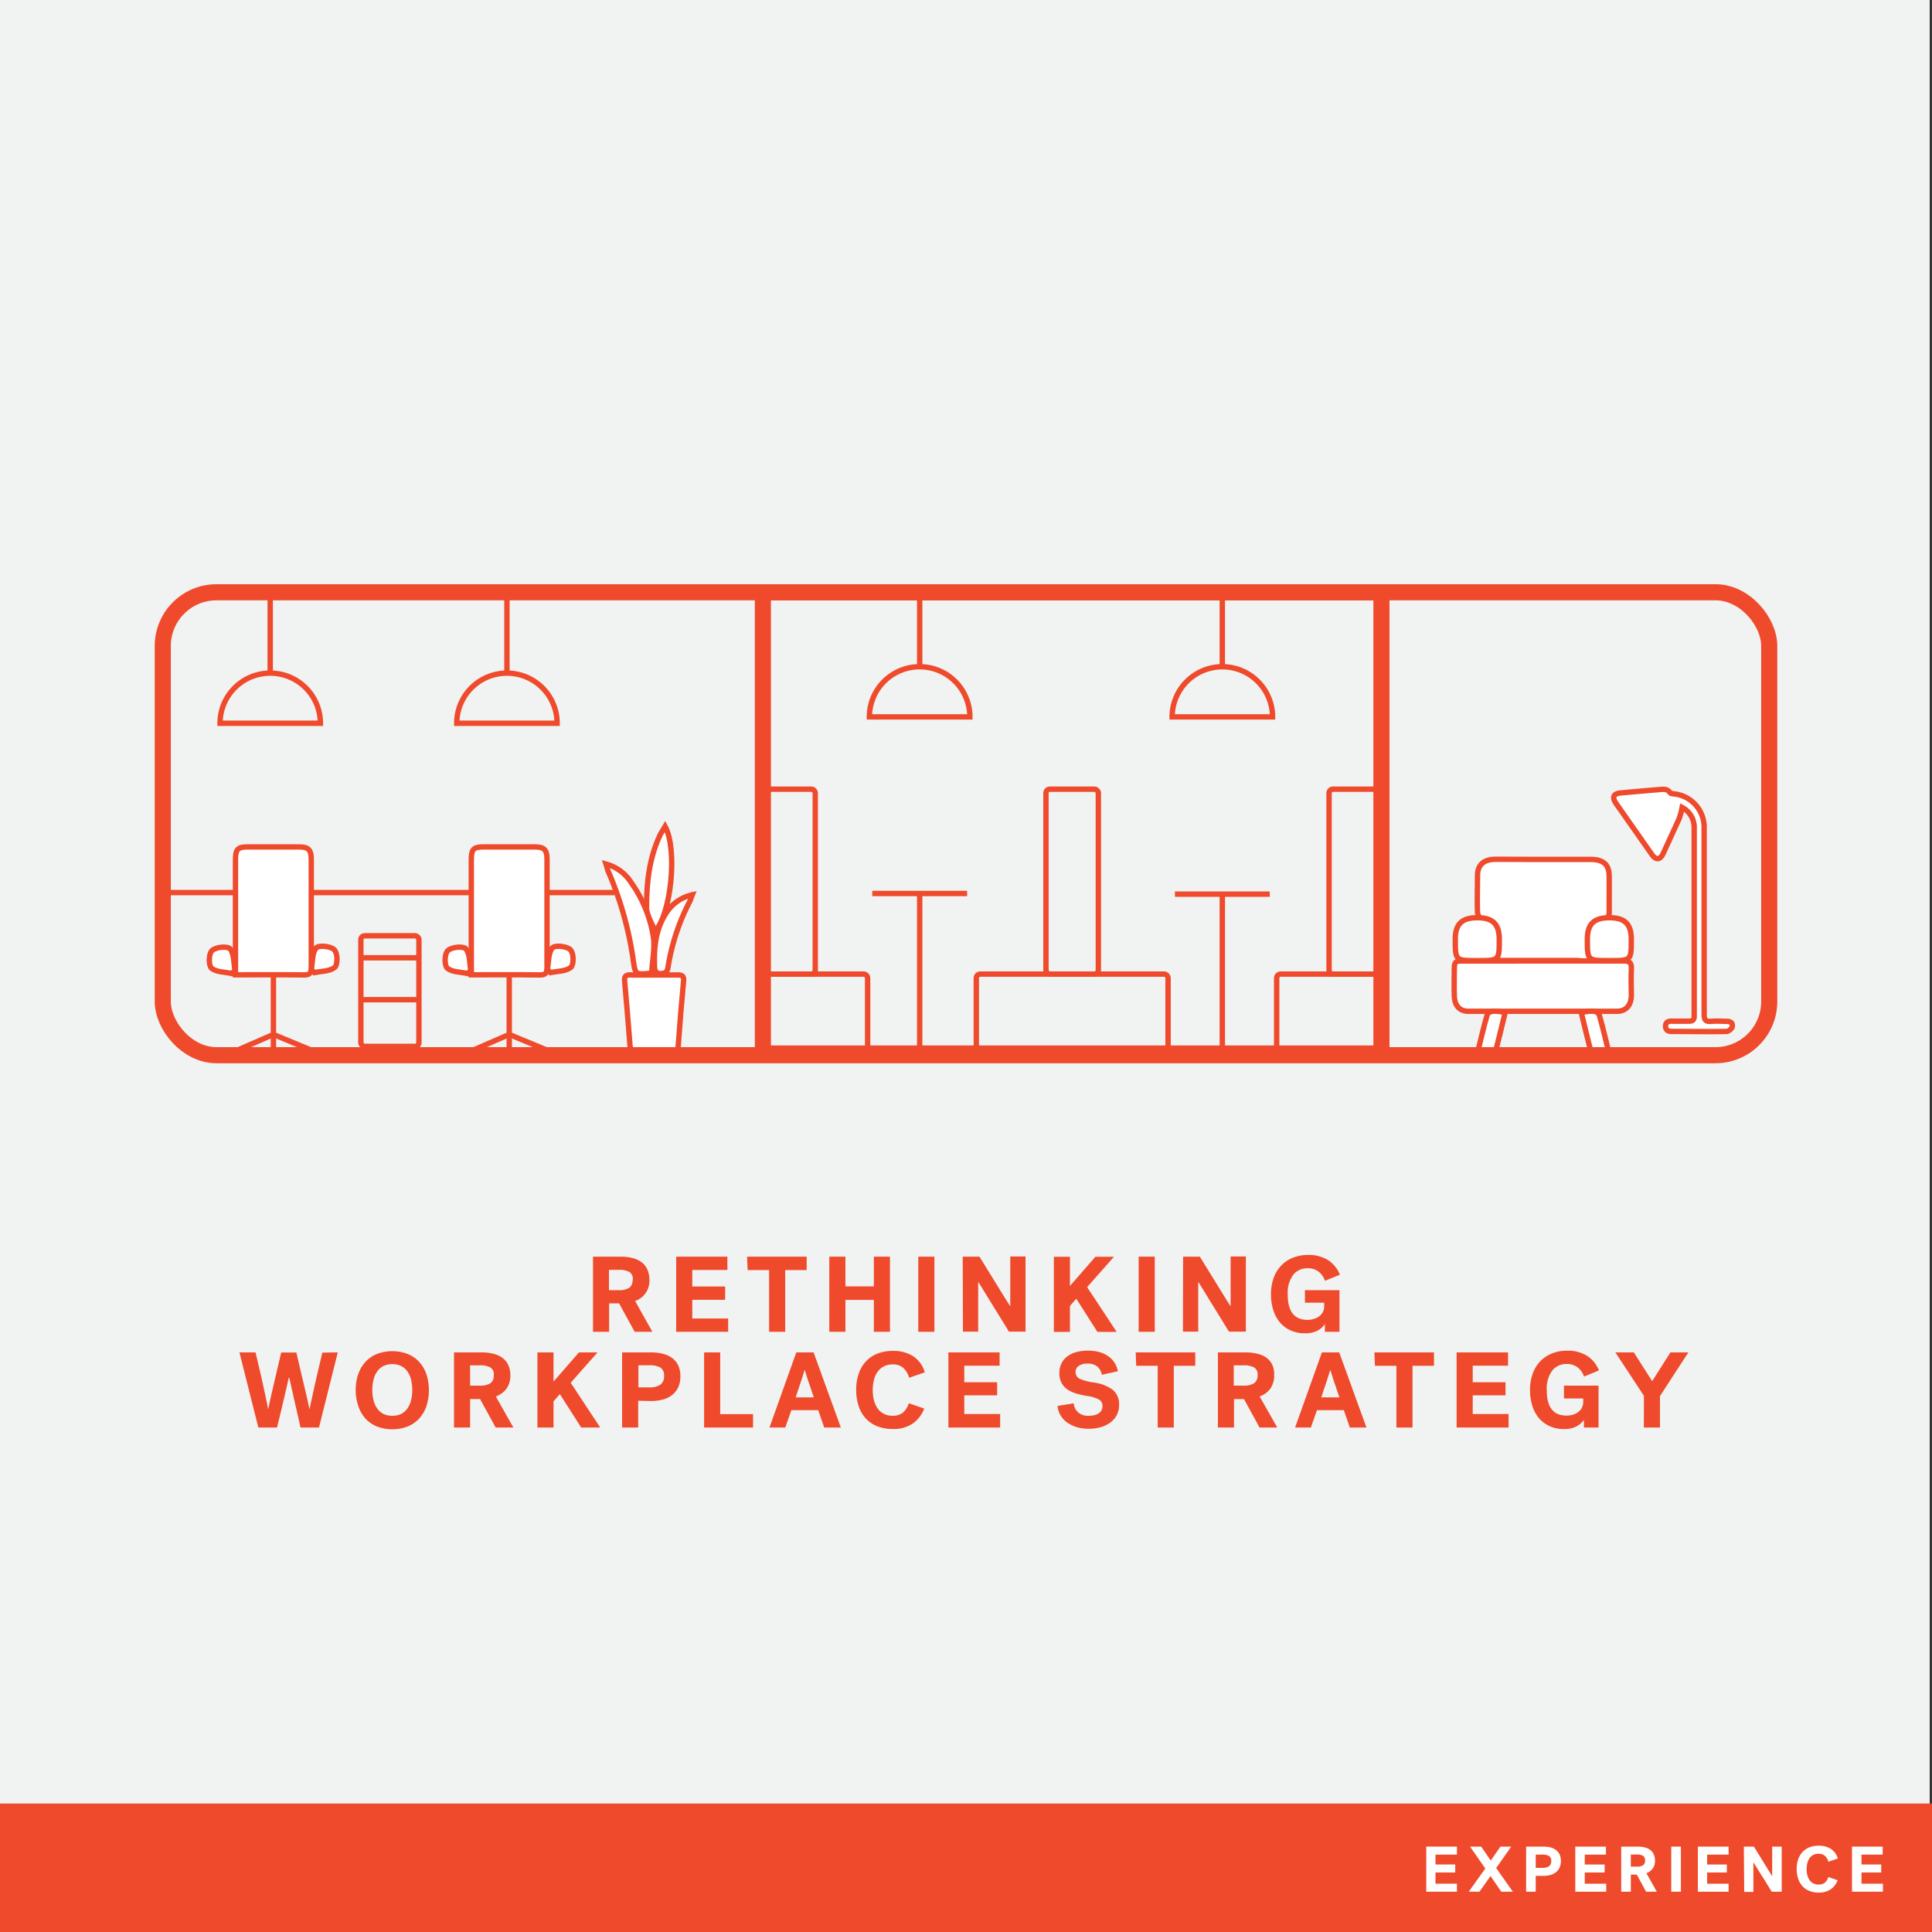 <svg xmlns="http://www.w3.org/2000/svg" viewBox="0 0 360 360"><rect x="0" y="0" width="360" height="360" fill="#333333" stroke="none"/><defs><style>.cls-1{fill:#f1f2f2;}.cls-2{fill:#ef4a2b;}.cls-3,.cls-5,.cls-6{fill:none;}.cls-3,.cls-4,.cls-5,.cls-6{stroke:#ef4a2b;stroke-miterlimit:10;}.cls-4,.cls-7{fill:#fff;}.cls-5{stroke-width:3px;}.cls-6{stroke-linecap:round;}</style></defs><g id="BACKGROUND"><rect class="cls-1" x="-0.43" y="-0.17" width="360" height="360"/></g><g id="LINE_ONE" data-name="LINE ONE"><path class="cls-2" d="M121,238.42a3.94,3.94,0,0,1-2.66,4l3.22,5.74h-3.3l-2.9-5.3h-1.86v5.3h-3v-14h5.12a8.89,8.89,0,0,1,2.21.25,4.78,4.78,0,0,1,1.69.77,3.46,3.46,0,0,1,1.08,1.32A4.47,4.47,0,0,1,121,238.42Zm-3.08,0a1.51,1.51,0,0,0-.65-1.41,3.91,3.91,0,0,0-2-.39h-1.8v3.78h1.8a3.48,3.48,0,0,0,2-.45A1.74,1.74,0,0,0,117.87,238.44Z"/><path class="cls-2" d="M126,248.16v-14h9.54v2.48H129v3.08h6.12v2.48H129v3.48h6.68v2.48Z"/><path class="cls-2" d="M139.21,234.16h11.1v2.5h-4v11.5h-3v-11.5h-4Z"/><path class="cls-2" d="M154.53,234.16h3v5.54h5.3v-5.54h3v14h-3v-5.94h-5.3v5.94h-3Z"/><path class="cls-2" d="M171.11,234.16h3v14h-3Z"/><path class="cls-2" d="M179.39,234.16h3.12l2.32,3.76,1.08,1.75.84,1.37.8,1.29.64,1h.06v-9.2h2.84v14H188l-2.28-3.7-1.07-1.73c-.29-.46-.57-.92-.85-1.38L183,240c-.26-.42-.48-.78-.67-1.07h-.06v9.2h-2.84Z"/><path class="cls-2" d="M200.55,242l-1.18,1.34v4.84h-3v-14h3v5.44l4.74-5.44h3.46l-5,5.66,5.5,8.34h-3.58Z"/><path class="cls-2" d="M212.17,234.16h3v14h-3Z"/><path class="cls-2" d="M220.45,234.16h3.12l2.32,3.76,1.08,1.75.84,1.37.8,1.29.64,1h.06v-9.2h2.84v14H229l-2.28-3.7-1.07-1.73c-.29-.46-.57-.92-.85-1.38L224,240c-.26-.42-.48-.78-.67-1.07h-.06v9.2h-2.84Z"/><path class="cls-2" d="M243.15,240.4h6.44v7.76h-2.72v-1.44a3.69,3.69,0,0,1-1.36,1.22,4.83,4.83,0,0,1-2.34.5,6.29,6.29,0,0,1-2.75-.57,5.72,5.72,0,0,1-2-1.55,6.7,6.7,0,0,1-1.19-2.3,9.56,9.56,0,0,1-.4-2.82,9,9,0,0,1,.47-3,6.53,6.53,0,0,1,1.37-2.31,6.18,6.18,0,0,1,2.19-1.51,7.54,7.54,0,0,1,2.93-.54,6.74,6.74,0,0,1,3.62.93,5.74,5.74,0,0,1,2.26,2.75l-2.78,1.14a3.59,3.59,0,0,0-1.22-1.73,3.24,3.24,0,0,0-2-.61,3.35,3.35,0,0,0-2.72,1.25,5.72,5.72,0,0,0-1,3.69q0,4.68,3.7,4.68a4,4,0,0,0,1.08-.15,3.2,3.2,0,0,0,1-.46,2.51,2.51,0,0,0,.73-.79,2.24,2.24,0,0,0,.28-1.16v-.64h-3.58Z"/></g><g id="LINE_TWO" data-name="LINE TWO"><path class="cls-2" d="M62.94,252l-3.5,14H56c-.3-1.3-.58-2.53-.84-3.7-.16-.7-.3-1.28-.4-1.74s-.21-.94-.31-1.4-.2-.92-.3-1.34-.19-.8-.25-1.1H53.8q-.11.45-.24,1.11c-.1.43-.2.89-.32,1.39s-.24,1-.36,1.53l-.36,1.55c-.28,1.17-.58,2.4-.9,3.7H48.14l-3.52-14h3c.34,1.49.67,2.91,1,4.26.17.8.32,1.46.44,2s.23,1,.34,1.56.21,1,.31,1.48.17.86.23,1.18H50c.06-.32.15-.72.25-1.19s.21-1,.34-1.53.26-1.12.4-1.72.27-1.19.41-1.76q.48-2,1-4.26h2.82q.54,2.24,1,4.26c.18.8.34,1.46.47,2s.25,1,.37,1.56.23,1,.33,1.48.18.86.25,1.18h.06c.06-.32.15-.72.25-1.19s.21-1,.33-1.53.24-1.12.38-1.72.26-1.19.4-1.76c.32-1.35.65-2.77,1-4.26Z"/><path class="cls-2" d="M66.28,259a8.79,8.79,0,0,1,.49-3,6.55,6.55,0,0,1,1.38-2.29,5.82,5.82,0,0,1,2.15-1.44,8.09,8.09,0,0,1,5.6,0,5.9,5.9,0,0,1,2.15,1.44,6.55,6.55,0,0,1,1.38,2.29,9.74,9.74,0,0,1,0,6.1,6.64,6.64,0,0,1-1.38,2.29,6.16,6.16,0,0,1-2.15,1.44,8.09,8.09,0,0,1-5.6,0,6.07,6.07,0,0,1-2.15-1.44A6.64,6.64,0,0,1,66.77,262,8.83,8.83,0,0,1,66.28,259Zm3.1,0a7.56,7.56,0,0,0,.23,1.95,4.33,4.33,0,0,0,.69,1.52,3.24,3.24,0,0,0,1.16,1,4,4,0,0,0,3.28,0,3.32,3.32,0,0,0,1.16-1,4.52,4.52,0,0,0,.69-1.52,8,8,0,0,0,.23-1.95,7.9,7.9,0,0,0-.23-1.95,4.43,4.43,0,0,0-.69-1.52,3.22,3.22,0,0,0-1.16-1,4,4,0,0,0-3.28,0,3.14,3.14,0,0,0-1.16,1,4.25,4.25,0,0,0-.69,1.52A7.45,7.45,0,0,0,69.38,259Z"/><path class="cls-2" d="M95.1,256.21a4.26,4.26,0,0,1-.71,2.54,4.31,4.31,0,0,1-2,1.46L95.66,266h-3.3l-2.9-5.3H87.6V266h-3V252h5.12a8.89,8.89,0,0,1,2.21.25,4.61,4.61,0,0,1,1.69.77,3.41,3.41,0,0,1,1.08,1.32A4.47,4.47,0,0,1,95.1,256.21Zm-3.08,0a1.51,1.51,0,0,0-.65-1.41,3.93,3.93,0,0,0-2-.39H87.6v3.78h1.8a3.5,3.5,0,0,0,2-.45A1.74,1.74,0,0,0,92,256.23Z"/><path class="cls-2" d="M104.32,259.77l-1.18,1.34V266h-3V252h3v5.44l4.74-5.44h3.46l-5,5.66,5.5,8.34H108.3Z"/><path class="cls-2" d="M118.92,261V266h-3V252h5.32a8.93,8.93,0,0,1,2.28.26,4.81,4.81,0,0,1,1.74.8,3.7,3.7,0,0,1,1.12,1.38,4.75,4.75,0,0,1,.4,2,4.87,4.87,0,0,1-.41,2.07,4.05,4.05,0,0,1-1.14,1.44,4.83,4.83,0,0,1-1.75.84,8.76,8.76,0,0,1-2.24.27Zm4.82-4.62a1.68,1.68,0,0,0-.69-1.56,4.11,4.11,0,0,0-2.09-.42h-2v4.12h2a3.6,3.6,0,0,0,2.09-.5A1.9,1.9,0,0,0,123.74,256.41Z"/><path class="cls-2" d="M131.2,252h3v11.5h6.12V266H131.2Z"/><path class="cls-2" d="M156.68,266h-3.1l-1.12-3.24h-5L146.32,266h-2.94l5-14h3.22Zm-6.76-10.72-.14.47c-.07.2-.14.44-.22.7s-.17.54-.27.84l-.29.87-.74,2.22h3.38c-.27-.79-.52-1.53-.74-2.22-.15-.4-.27-.73-.35-1s-.17-.51-.24-.75-.15-.47-.21-.67a4.69,4.69,0,0,1-.14-.47Z"/><path class="cls-2" d="M159.54,259a9.12,9.12,0,0,1,.48-3.07,6.25,6.25,0,0,1,1.37-2.29,5.64,5.64,0,0,1,2.16-1.43,7.74,7.74,0,0,1,2.85-.49,6.77,6.77,0,0,1,3.76,1,5.32,5.32,0,0,1,2.16,3l-2.92,1a3.92,3.92,0,0,0-1.08-1.83,2.82,2.82,0,0,0-2-.65,3.46,3.46,0,0,0-1.62.36,3.18,3.18,0,0,0-1.16,1,4.28,4.28,0,0,0-.69,1.51,8.09,8.09,0,0,0,0,3.83,4.45,4.45,0,0,0,.69,1.51,3.21,3.21,0,0,0,1.16,1,3.51,3.51,0,0,0,1.64.36,3,3,0,0,0,1.89-.58,3.72,3.72,0,0,0,1.11-1.76l2.88,1a6.07,6.07,0,0,1-2.16,2.8,6.44,6.44,0,0,1-3.76,1,7.7,7.7,0,0,1-2.79-.49,5.86,5.86,0,0,1-2.14-1.42A6.25,6.25,0,0,1,160,262,9.26,9.26,0,0,1,159.54,259Z"/><path class="cls-2" d="M176.72,266V252h9.54v2.48h-6.58v3.08h6.12V260h-6.12v3.48h6.68V266Z"/><path class="cls-2" d="M200.42,255.63a1.34,1.34,0,0,0,.78,1.29,9.36,9.36,0,0,0,2.48.67,7.91,7.91,0,0,1,3.67,1.38,3.48,3.48,0,0,1,1.17,2.86,3.92,3.92,0,0,1-.42,1.83,4.07,4.07,0,0,1-1.17,1.38,5.65,5.65,0,0,1-1.79.88,8.17,8.17,0,0,1-2.26.31,7.63,7.63,0,0,1-2.38-.35,6.1,6.1,0,0,1-1.8-.93,4.28,4.28,0,0,1-1.16-1.36,3.67,3.67,0,0,1-.46-1.62l3-.48a2.54,2.54,0,0,0,.79,1.67,2.84,2.84,0,0,0,2,.65,5.4,5.4,0,0,0,1-.1,2.61,2.61,0,0,0,.82-.33,2,2,0,0,0,.55-.57,1.63,1.63,0,0,0,.2-.82,1.35,1.35,0,0,0-.65-1.2,6.38,6.38,0,0,0-2.29-.68,17.16,17.16,0,0,1-2-.46,5.72,5.72,0,0,1-1.63-.77,3.6,3.6,0,0,1-1.08-1.22,3.79,3.79,0,0,1-.39-1.79,3.93,3.93,0,0,1,.4-1.84,3.62,3.62,0,0,1,1.12-1.31,4.76,4.76,0,0,1,1.7-.79,8,8,0,0,1,2.14-.26,7.71,7.71,0,0,1,2,.25,5.38,5.38,0,0,1,1.67.74,4.36,4.36,0,0,1,1.21,1.21,4.42,4.42,0,0,1,.66,1.64l-3,.66a2.45,2.45,0,0,0-.82-1.52,2.64,2.64,0,0,0-1.78-.56,2.76,2.76,0,0,0-1.69.42A1.33,1.33,0,0,0,200.42,255.63Z"/><path class="cls-2" d="M211.62,252h11.1v2.5h-4V266h-3v-11.5h-4Z"/><path class="cls-2" d="M237.42,256.21a4.26,4.26,0,0,1-.71,2.54,4.31,4.31,0,0,1-2,1.46L238,266h-3.3l-2.9-5.3h-1.86V266h-3V252h5.12a8.89,8.89,0,0,1,2.21.25A4.61,4.61,0,0,1,236,253a3.5,3.5,0,0,1,1.08,1.32A4.47,4.47,0,0,1,237.42,256.21Zm-3.08,0a1.51,1.51,0,0,0-.65-1.41,3.93,3.93,0,0,0-2-.39h-1.8v3.78h1.8a3.5,3.5,0,0,0,2-.45A1.74,1.74,0,0,0,234.34,256.23Z"/><path class="cls-2" d="M254.62,266h-3.1l-1.12-3.24h-5L244.26,266h-2.94l5-14h3.22Zm-6.76-10.72-.14.47c-.07.2-.14.44-.22.7s-.17.54-.27.84l-.29.87-.74,2.22h3.38c-.27-.79-.52-1.53-.74-2.22-.15-.4-.27-.73-.35-1s-.17-.51-.24-.75-.15-.47-.21-.67a4.69,4.69,0,0,1-.14-.47Z"/><path class="cls-2" d="M256.1,252h11.1v2.5h-4V266h-3v-11.5h-4Z"/><path class="cls-2" d="M271.42,266V252H281v2.48h-6.58v3.08h6.11V260h-6.11v3.48h6.68V266Z"/><path class="cls-2" d="M291.42,258.19h6.44V266h-2.72v-1.44a3.74,3.74,0,0,1-1.37,1.22,4.77,4.77,0,0,1-2.33.5,6.29,6.29,0,0,1-2.75-.57,5.54,5.54,0,0,1-2-1.55,6.62,6.62,0,0,1-1.19-2.3,9.56,9.56,0,0,1-.4-2.82,8.71,8.71,0,0,1,.47-3,6.36,6.36,0,0,1,1.37-2.31,6.18,6.18,0,0,1,2.19-1.51,7.5,7.5,0,0,1,2.93-.54,6.74,6.74,0,0,1,3.62.93,5.7,5.7,0,0,1,2.26,2.75l-2.78,1.14a3.61,3.61,0,0,0-1.22-1.73,3.26,3.26,0,0,0-2-.61,3.3,3.3,0,0,0-2.72,1.25,5.72,5.72,0,0,0-1,3.69q0,4.68,3.7,4.68a4.07,4.07,0,0,0,1.08-.15,3.45,3.45,0,0,0,1-.46,2.51,2.51,0,0,0,.73-.79,2.34,2.34,0,0,0,.28-1.16v-.64h-3.58Z"/><path class="cls-2" d="M306.32,260.09,301,252h3.44l3.42,5.36,3.4-5.36h3.34l-5.29,8.14V266h-3Z"/><line class="cls-3" x1="114.48" y1="166.32" x2="30.33" y2="166.32"/><path class="cls-4" d="M122,181.67c1.44,0,2.88,0,4.32,0,.8,0,1.14.22,1.06,1.1q-.57,6-1,12.1c-.07.78-.43,1-1.13,1q-3.37,0-6.75,0c-.71,0-1-.21-1.1-1q-.47-6-1-12c-.09-.86.13-1.24,1.06-1.21C118.92,181.71,120.46,181.67,122,181.67Z"/><path class="cls-4" d="M123.94,154c2.29,4.26,1.19,16-1.86,19.55-.6-1.55-1.61-3-1.61-4.39,0-4.63.49-9.23,2.5-13.52C123.21,155.14,123.54,154.68,123.94,154Z"/><path class="cls-4" d="M112.91,161a8,8,0,0,1,4.72,3.49,23.72,23.72,0,0,1,4.09,9.92c.36,2.19-.16,4.51-.28,6.76-.11.07-.19.17-.28.18-2.74.27-2.77.27-3.15-2.33a64.1,64.1,0,0,0-4.72-16.76C113.16,161.9,113.1,161.56,112.91,161Z"/><path class="cls-4" d="M129,166.74c-.26.66-.35,1-.52,1.32a39.73,39.73,0,0,0-4,12.15c-.16,1-.55,1.19-1.42,1.2s-1.08-.59-1.1-1.34c-.12-3.61.22-7.12,2.34-10.19A7.65,7.65,0,0,1,129,166.74Z"/><path class="cls-4" d="M313.44,150.45a14,14,0,0,1-.54,2.06c-1,2.19-2,4.37-3,6.54-.58,1.21-1.33,1.27-2.11.16l-6.64-9.47c-.85-1.22-.51-1.91,1-2,2.33-.21,4.66-.42,7-.61.75-.06,1.51-.2,2.05.58.12.17.49.18.75.22a6.25,6.25,0,0,1,5.59,6.35c0,11.57,0,23.15,0,34.72,0,1.07.3,1.4,1.34,1.31s1.92,0,2.89,0c.67,0,1.16.31,1,1a1.4,1.4,0,0,1-1,.88c-3.44.07-6.89,0-10.33,0-.66,0-1.1-.31-1.09-1s.48-.92,1.13-.91c1.07,0,2.14,0,3.21,0,.68,0,1-.18,1-.93,0-11.71,0-23.42,0-35.13A4.17,4.17,0,0,0,313.44,150.45Z"/><path class="cls-4" d="M287.55,160.14c2.94,0,5.89,0,8.83,0,2.43,0,3.46,1,3.47,3.15s0,4.51,0,6.77a1.72,1.72,0,0,1-.55,1.22,5,5,0,0,0-2.11,4.35c0,1.07.3,2.48-.31,3.11s-2.13.23-3.27.23c-4.79,0-9.58,0-14.37,0-1,0-1.37-.22-1.29-1.14s0-1.86,0-2.78a4.79,4.79,0,0,0-1.92-3.7,2.08,2.08,0,0,1-.72-1.38c-.08-2.26,0-4.52,0-6.77,0-2,1.11-3.06,3.31-3.08C281.57,160.12,284.56,160.14,287.55,160.14Z"/><path class="cls-4" d="M287.42,179.06c5.06,0,10.11,0,15.17,0,1.12,0,1.46.39,1.39,1.6-.09,1.56,0,3.13,0,4.69,0,2-1,3.09-2.72,3.09h-27.6c-1.66,0-2.61-1-2.67-2.89s0-3.47,0-5.2c0-1.06.36-1.28,1.21-1.28C277.23,179.07,282.33,179.06,287.42,179.06Z"/><path class="cls-4" d="M299.78,179c-4,0-4,0-4-4,0-2.81,1.22-4,4.1-4s4.07,1.17,4.09,4c0,4,0,4-4,4Z"/><path class="cls-4" d="M275.17,179c-4,0-4,0-4-4,0-2.81,1.23-4,4.11-4s4.07,1.17,4.09,4c0,4,0,4-4,4Z"/><path class="cls-4" d="M280.47,188.64c-.58,2.39-1.13,4.71-1.72,7-.32,1.27-1.8,1-3.5.81.62-2.48,1.14-4.86,1.83-7.22C277.42,188.1,278.88,188.4,280.47,188.64Z"/><path class="cls-4" d="M294.64,188.64c.58,2.39,1.13,4.71,1.72,7,.32,1.27,1.8,1,3.5.81-.62-2.48-1.14-4.86-1.83-7.22C297.69,188.1,296.23,188.4,294.64,188.64Z"/><rect class="cls-5" x="142.15" y="110.36" width="115.26" height="85.94" rx="0.72"/><rect class="cls-3" x="142.15" y="181.51" width="19.52" height="14.79" rx="0.72"/><rect class="cls-3" x="142.15" y="147.05" width="9.76" height="34.46" rx="0.72"/><rect class="cls-3" x="181.92" y="181.51" width="35.73" height="14.79" rx="0.72"/><rect class="cls-3" x="194.9" y="147.05" width="9.76" height="34.46" rx="0.72"/><rect class="cls-3" x="237.89" y="181.51" width="19.52" height="14.79" rx="0.72"/><rect class="cls-3" x="247.65" y="147.05" width="9.76" height="34.46" rx="0.72"/><line class="cls-3" x1="171.37" y1="196.3" x2="171.37" y2="166.49"/><line class="cls-3" x1="162.54" y1="166.49" x2="180.21" y2="166.49"/><line class="cls-3" x1="227.76" y1="196.42" x2="227.76" y2="166.61"/><line class="cls-3" x1="218.93" y1="166.61" x2="236.6" y2="166.61"/><path class="cls-3" d="M227.76,124.24a9.35,9.35,0,0,1,9.36,9.34H218.41A9.35,9.35,0,0,1,227.76,124.24Z"/><line class="cls-3" x1="227.76" y1="124.24" x2="227.76" y2="110.36"/><path class="cls-3" d="M171.37,124.24a9.34,9.34,0,0,1,9.35,9.34H162A9.34,9.34,0,0,1,171.37,124.24Z"/><line class="cls-3" x1="171.37" y1="124.24" x2="171.37" y2="110.36"/><path class="cls-3" d="M94.46,125.43a9.34,9.34,0,0,1,9.35,9.34H85.11A9.34,9.34,0,0,1,94.46,125.43Z"/><line class="cls-3" x1="94.46" y1="125.43" x2="94.46" y2="111.55"/><path class="cls-3" d="M50.35,125.43a9.34,9.34,0,0,1,9.35,9.34H41A9.34,9.34,0,0,1,50.35,125.43Z"/><line class="cls-3" x1="50.35" y1="125.43" x2="50.35" y2="111.55"/><path class="cls-4" d="M87.82,181.64V160.22c0-2,.41-2.41,2.34-2.41h9.46c1.79,0,2.31.53,2.31,2.34,0,6.72,0,13.43,0,20.15,0,1.09-.33,1.37-1.39,1.36C96.39,181.61,92.21,181.64,87.82,181.64Z"/><path class="cls-4" d="M87.73,180.82c-.25-1.36-.14-3-.9-4-.46-.56-2.61-.38-3.34.27s-.68,2.86-.15,3.31c.92.77,2.5.71,3.8,1Z"/><path class="cls-4" d="M102,180.65c.25-1.36.14-3.05.9-4,.46-.56,2.61-.37,3.34.28s.68,2.85.15,3.3c-.92.78-2.5.72-3.8,1Z"/><line class="cls-6" x1="94.89" y1="181.66" x2="94.89" y2="195.83"/><line class="cls-6" x1="94.89" y1="192.76" x2="87.82" y2="195.83"/><line class="cls-6" x1="94.89" y1="192.76" x2="102.29" y2="195.83"/><path class="cls-4" d="M43.88,181.64V160.22c0-2,.41-2.41,2.34-2.41h9.46c1.8,0,2.31.53,2.32,2.34,0,6.72,0,13.43,0,20.15,0,1.09-.33,1.37-1.38,1.36C52.46,181.61,48.27,181.64,43.88,181.64Z"/><path class="cls-4" d="M43.79,180.82c-.25-1.36-.14-3-.89-4-.47-.56-2.62-.38-3.35.27s-.68,2.86-.15,3.31c.92.77,2.5.71,3.81,1Z"/><path class="cls-4" d="M58,180.65c.26-1.36.14-3.05.9-4,.46-.56,2.61-.37,3.34.28s.69,2.85.15,3.3c-.92.78-2.5.72-3.8,1Z"/><line class="cls-6" x1="50.95" y1="181.66" x2="50.95" y2="195.83"/><line class="cls-6" x1="50.95" y1="192.76" x2="43.88" y2="195.83"/><line class="cls-6" x1="50.95" y1="192.76" x2="58.35" y2="195.83"/><rect class="cls-5" x="30.33" y="110.36" width="299.34" height="86.26" rx="10.01"/><rect class="cls-3" x="67.24" y="174.37" width="10.82" height="20.61" rx="0.72"/><line class="cls-3" x1="67.24" y1="178.47" x2="78.05" y2="178.47"/><line class="cls-3" x1="67.47" y1="186.28" x2="78.29" y2="186.28"/></g><g id="ICON"><rect class="cls-2" y="336.06" width="360" height="23.94"/><path class="cls-7" d="M265.76,352.49v-8.4h5.72v1.49h-4v1.84h3.68v1.49h-3.68V351h4v1.49Z"/><path class="cls-7" d="M278.79,348.08l3.11,4.41h-2.16l-2-2.92-2.06,2.92h-2l3.08-4.32-2.84-4.08H276l1.77,2.59,1.82-2.59h2Z"/><path class="cls-7" d="M286.16,349.54v2.95h-1.79v-8.4h3.19a5.75,5.75,0,0,1,1.37.15,3,3,0,0,1,1,.48,2.39,2.39,0,0,1,.68.83,2.81,2.81,0,0,1,.24,1.21,3,3,0,0,1-.25,1.25,2.39,2.39,0,0,1-.68.86,2.84,2.84,0,0,1-1,.5,5.2,5.2,0,0,1-1.35.17Zm2.89-2.78a1,1,0,0,0-.41-.93,2.48,2.48,0,0,0-1.26-.25h-1.22v2.47h1.22a2.17,2.17,0,0,0,1.26-.3A1.15,1.15,0,0,0,289.05,346.76Z"/><path class="cls-7" d="M293.53,352.49v-8.4h5.72v1.49H295.3v1.84H299v1.49H295.3V351h4v1.49Z"/><path class="cls-7" d="M308.38,346.64a2.36,2.36,0,0,1-1.6,2.4l1.94,3.45h-2L305,349.31h-1.12v3.18h-1.79v-8.4h3.07a5.41,5.41,0,0,1,1.33.15,2.81,2.81,0,0,1,1,.46,2.15,2.15,0,0,1,.64.79A2.57,2.57,0,0,1,308.38,346.64Zm-1.85,0a.91.91,0,0,0-.39-.85,2.3,2.3,0,0,0-1.18-.23h-1.08v2.26H305a2.08,2.08,0,0,0,1.18-.27A1,1,0,0,0,306.53,346.66Z"/><path class="cls-7" d="M311.41,344.09h1.8v8.4h-1.8Z"/><path class="cls-7" d="M316.37,352.49v-8.4h5.73v1.49h-4v1.84h3.67v1.49h-3.67V351h4v1.49Z"/><path class="cls-7" d="M324.94,344.09h1.87l1.4,2.25.64,1.05.51.83.48.77.38.62h0v-5.52H332v8.4h-1.87l-1.37-2.22c-.25-.42-.47-.76-.64-1l-.51-.83-.49-.79c-.15-.25-.29-.47-.4-.64h0v5.52h-1.71Z"/><path class="cls-7" d="M334.78,348.29a5.51,5.51,0,0,1,.29-1.84,3.81,3.81,0,0,1,.82-1.38,3.65,3.65,0,0,1,1.3-.86,4.83,4.83,0,0,1,1.71-.29,4.07,4.07,0,0,1,2.25.59,3.21,3.21,0,0,1,1.3,1.79l-1.75.61a2.43,2.43,0,0,0-.65-1.1,1.72,1.72,0,0,0-1.19-.39,2,2,0,0,0-1.67.81,2.63,2.63,0,0,0-.41.91,4.59,4.59,0,0,0-.14,1.15,4.51,4.51,0,0,0,.14,1.14,2.81,2.81,0,0,0,.41.91,1.92,1.92,0,0,0,.7.6,2.18,2.18,0,0,0,1,.22,1.78,1.78,0,0,0,1.14-.35,2.15,2.15,0,0,0,.66-1.06l1.73.61a3.53,3.53,0,0,1-1.29,1.68,3.87,3.87,0,0,1-2.26.62,4.44,4.44,0,0,1-1.67-.3,3.54,3.54,0,0,1-1.29-.85,3.69,3.69,0,0,1-.82-1.37A5.61,5.61,0,0,1,334.78,348.29Z"/><path class="cls-7" d="M345.09,352.49v-8.4h5.72v1.49h-3.95v1.84h3.68v1.49h-3.68V351h4v1.49Z"/></g></svg>